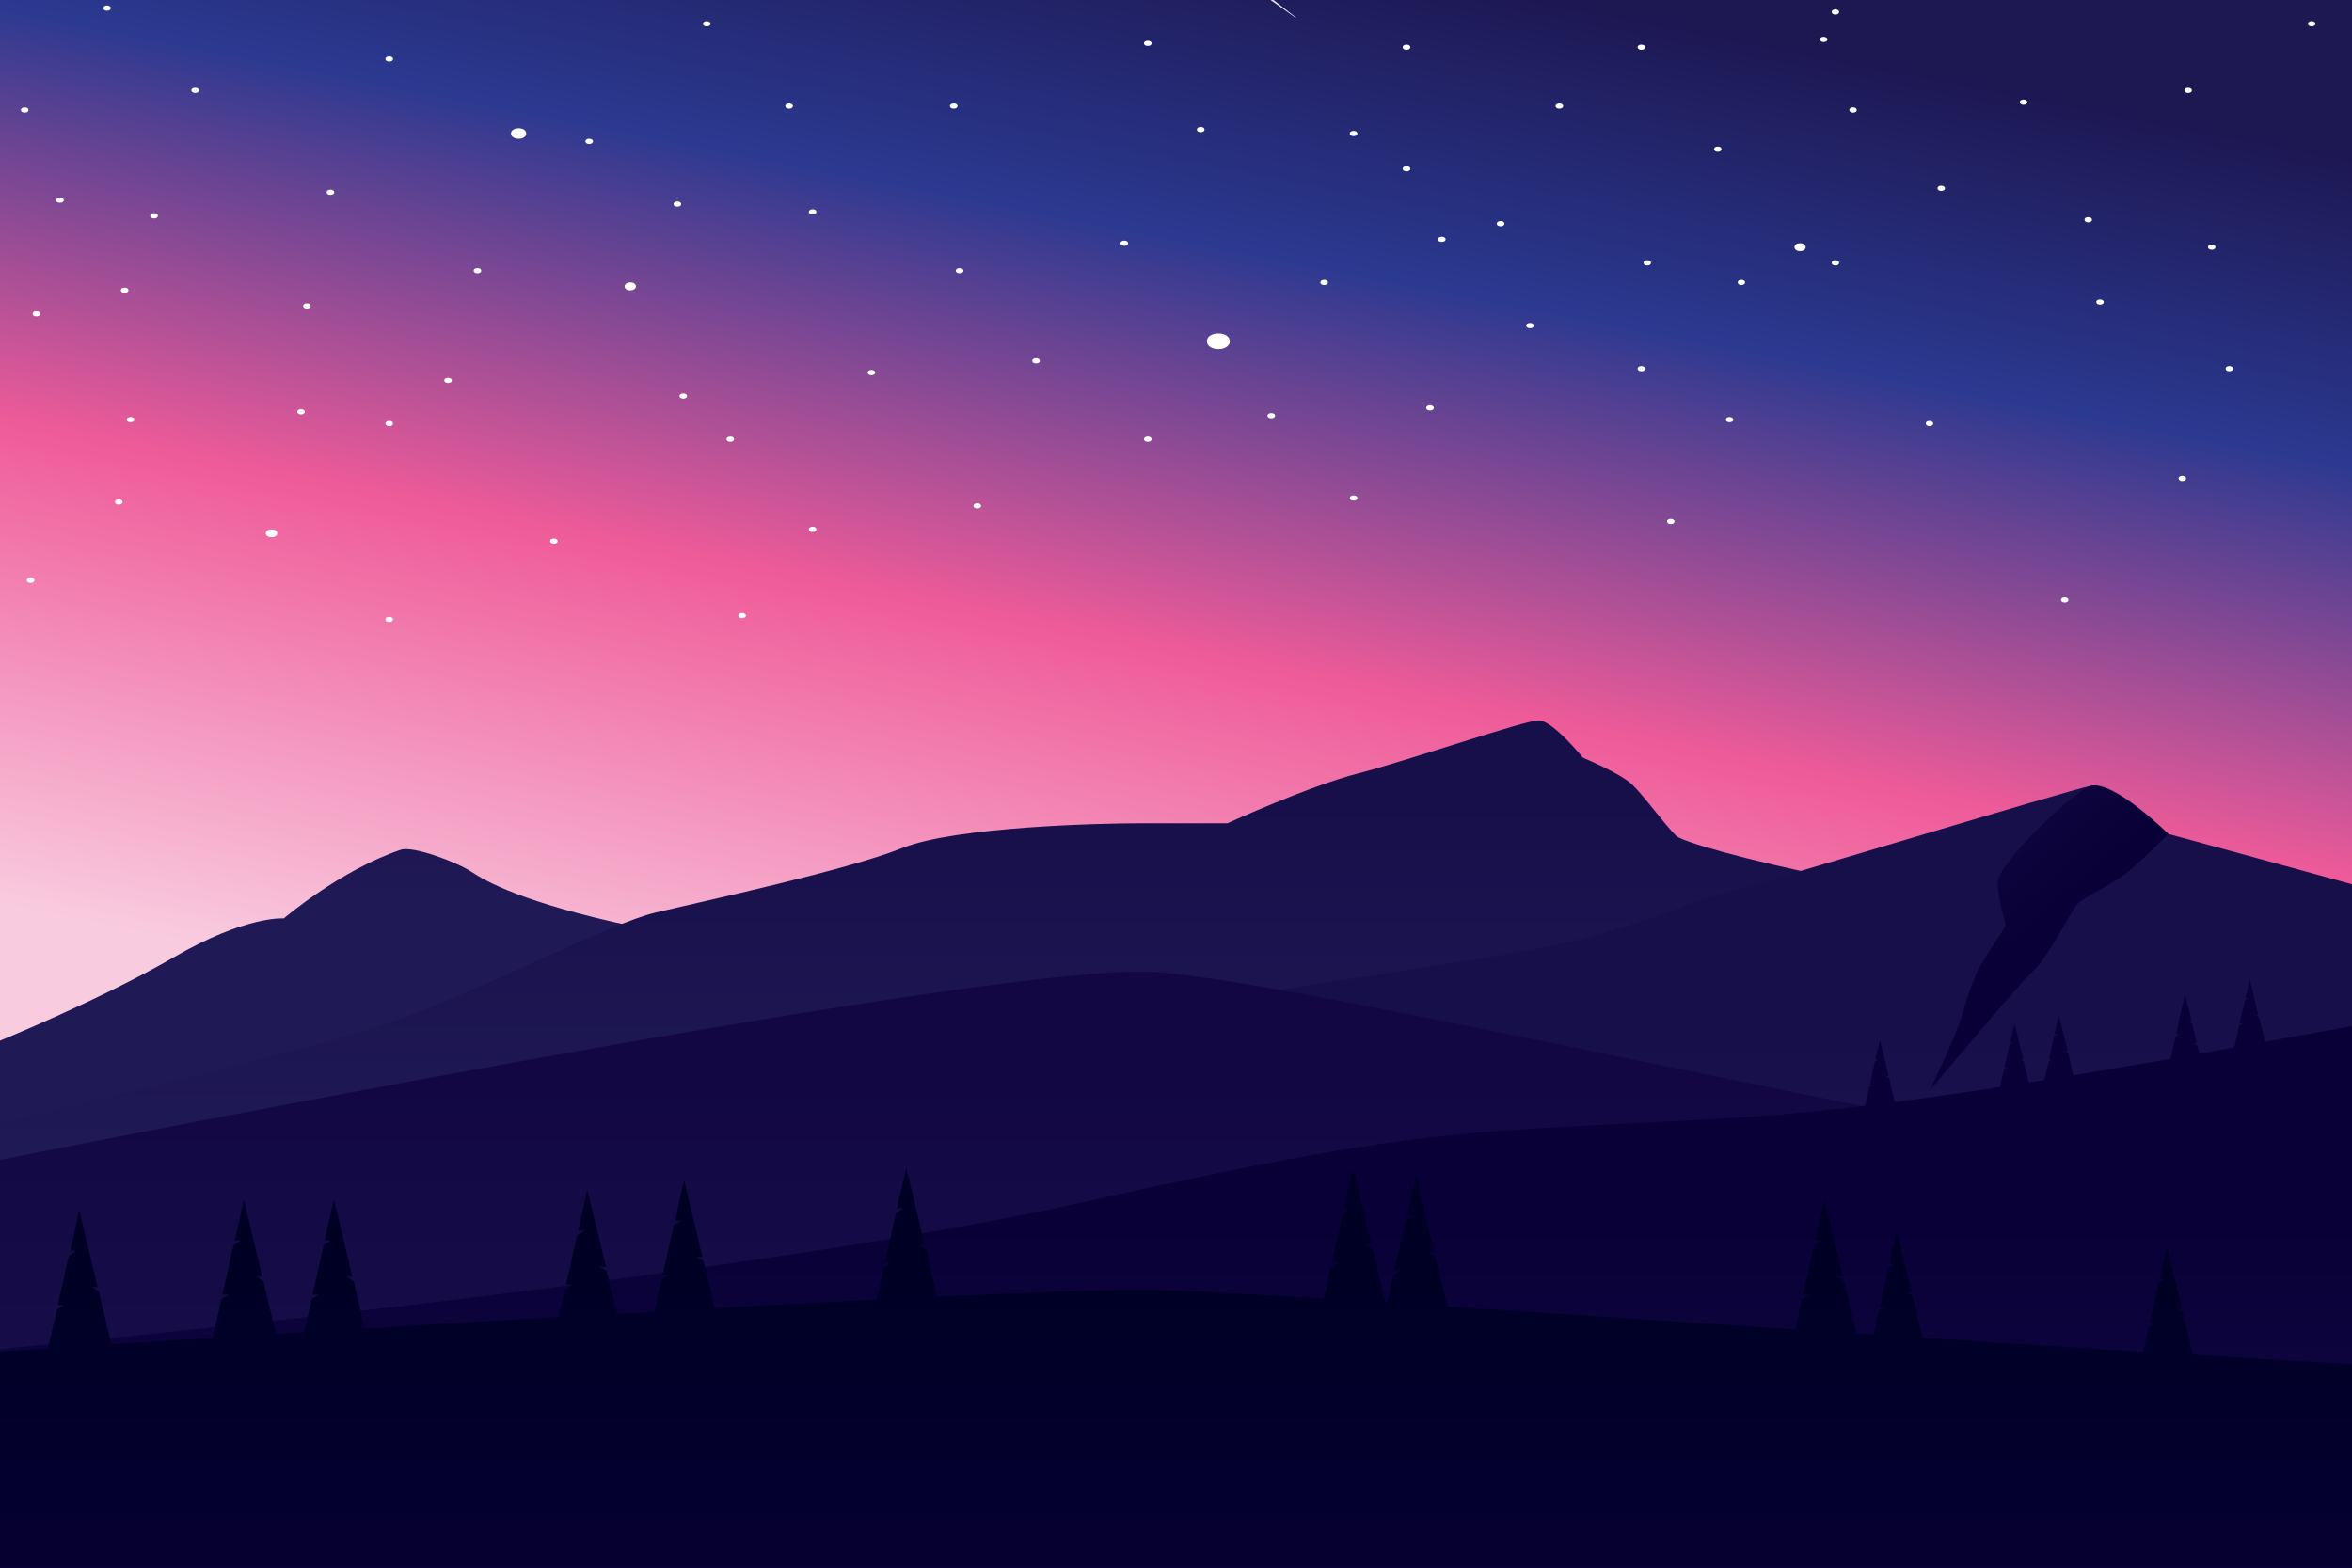 <svg version="1.1" id="el_p7xSZvR-V" preserveAspectRatio="none" xmlns="http://www.w3.org/2000/svg" xmlns:xlink="http://www.w3.org/1999/xlink" x="0px" y="0px" width="900" height="600" viewBox="0 0 600 600" enable-background="new 0 0 800 600" xml:space="preserve"><rect x="0" y="0" width="600" height="600" fill="#333333" stroke="none"/><style>@-webkit-keyframes kf_el_gw6hlZ05fMD_an_lMVMN3qSK{0%{-webkit-transform: translate(11px, 446.9px) rotate(2deg) translate(-11px, -446.9px);transform: translate(11px, 446.9px) rotate(2deg) translate(-11px, -446.9px);}16.67%{-webkit-transform: translate(11px, 446.9px) rotate(1deg) translate(-11px, -446.9px);transform: translate(11px, 446.9px) rotate(1deg) translate(-11px, -446.9px);}33.33%{-webkit-transform: translate(11px, 446.9px) rotate(1deg) translate(-11px, -446.9px);transform: translate(11px, 446.9px) rotate(1deg) translate(-11px, -446.9px);}50%{-webkit-transform: translate(11px, 446.9px) rotate(2deg) translate(-11px, -446.9px);transform: translate(11px, 446.9px) rotate(2deg) translate(-11px, -446.9px);}66.67%{-webkit-transform: translate(11px, 446.9px) rotate(1deg) translate(-11px, -446.9px);transform: translate(11px, 446.9px) rotate(1deg) translate(-11px, -446.9px);}83.33%{-webkit-transform: translate(11px, 446.9px) rotate(1deg) translate(-11px, -446.9px);transform: translate(11px, 446.9px) rotate(1deg) translate(-11px, -446.9px);}100%{-webkit-transform: translate(11px, 446.9px) rotate(2deg) translate(-11px, -446.9px);transform: translate(11px, 446.9px) rotate(2deg) translate(-11px, -446.9px);}}@keyframes kf_el_gw6hlZ05fMD_an_lMVMN3qSK{0%{-webkit-transform: translate(11px, 446.9px) rotate(2deg) translate(-11px, -446.9px);transform: translate(11px, 446.9px) rotate(2deg) translate(-11px, -446.9px);}16.67%{-webkit-transform: translate(11px, 446.9px) rotate(1deg) translate(-11px, -446.9px);transform: translate(11px, 446.9px) rotate(1deg) translate(-11px, -446.9px);}33.33%{-webkit-transform: translate(11px, 446.9px) rotate(1deg) translate(-11px, -446.9px);transform: translate(11px, 446.9px) rotate(1deg) translate(-11px, -446.9px);}50%{-webkit-transform: translate(11px, 446.9px) rotate(2deg) translate(-11px, -446.9px);transform: translate(11px, 446.9px) rotate(2deg) translate(-11px, -446.9px);}66.67%{-webkit-transform: translate(11px, 446.9px) rotate(1deg) translate(-11px, -446.9px);transform: translate(11px, 446.9px) rotate(1deg) translate(-11px, -446.9px);}83.33%{-webkit-transform: translate(11px, 446.9px) rotate(1deg) translate(-11px, -446.9px);transform: translate(11px, 446.9px) rotate(1deg) translate(-11px, -446.9px);}100%{-webkit-transform: translate(11px, 446.9px) rotate(2deg) translate(-11px, -446.9px);transform: translate(11px, 446.9px) rotate(2deg) translate(-11px, -446.9px);}}@-webkit-keyframes kf_el_IZI5iD7qGlQ_an_1xbDr_lMZ{0%{opacity: 1;}25%{opacity: 0.3;}50%{opacity: 1;}75%{opacity: 0.3;}100%{opacity: 1;}}@keyframes kf_el_IZI5iD7qGlQ_an_1xbDr_lMZ{0%{opacity: 1;}25%{opacity: 0.3;}50%{opacity: 1;}75%{opacity: 0.3;}100%{opacity: 1;}}@-webkit-keyframes kf_el_cGp1uaLMPxq_an_TItASdkg4{0%{-webkit-transform: translate(592.3px, 52.3px) translate(-592.3px, -52.3px) translate(-400px, -200px);transform: translate(592.3px, 52.3px) translate(-592.3px, -52.3px) translate(-400px, -200px);}33.33%{-webkit-transform: translate(592.3px, 52.3px) translate(-592.3px, -52.3px) translate(20px, 20px);transform: translate(592.3px, 52.3px) translate(-592.3px, -52.3px) translate(20px, 20px);}100%{-webkit-transform: translate(592.3px, 52.3px) translate(-592.3px, -52.3px) translate(20px, 20px);transform: translate(592.3px, 52.3px) translate(-592.3px, -52.3px) translate(20px, 20px);}}@keyframes kf_el_cGp1uaLMPxq_an_TItASdkg4{0%{-webkit-transform: translate(592.3px, 52.3px) translate(-592.3px, -52.3px) translate(-400px, -200px);transform: translate(592.3px, 52.3px) translate(-592.3px, -52.3px) translate(-400px, -200px);}33.33%{-webkit-transform: translate(592.3px, 52.3px) translate(-592.3px, -52.3px) translate(20px, 20px);transform: translate(592.3px, 52.3px) translate(-592.3px, -52.3px) translate(20px, 20px);}100%{-webkit-transform: translate(592.3px, 52.3px) translate(-592.3px, -52.3px) translate(20px, 20px);transform: translate(592.3px, 52.3px) translate(-592.3px, -52.3px) translate(20px, 20px);}}#el_p7xSZvR-V *{-webkit-animation-duration: 6s;animation-duration: 6s;-webkit-animation-iteration-count: infinite;animation-iteration-count: infinite;-webkit-animation-timing-function: cubic-bezier(0, 0, 1, 1);animation-timing-function: cubic-bezier(0, 0, 1, 1);}#el_QtZuMQfkpt{fill: url(#SVGID_1_);}#el_c8nKTgPM23{fill: url(#SVGID_2_);}#el_bSr_InoH43{fill: url(#SVGID_3_);}#el_PeJar6ExJo{fill: url(#SVGID_4_);}#el_Vk-PzIJwI9{fill: url(#SVGID_5_);}#el_0C8BebtymE{fill: url(#SVGID_6_);}#el_ofRXz0CmBJ{fill: url(#SVGID_7_);}#el_-ARbXu3xpQ{fill: url(#SVGID_8_);}#el_XI9sSAP20Q{fill: url(#SVGID_9_);}#el_W2HO70-D-i{fill: url(#SVGID_10_);}#el_i3WQ_ShlYA{fill: url(#SVGID_11_);}#el_vP2Wcqhulh{fill: url(#SVGID_12_);}#el_7pAxE6EhqLl{fill: url(#SVGID_13_);}#el_nuWA65uM4Fz{fill: url(#SVGID_14_);}#el_4RdtSCjdeG4{fill: url(#SVGID_15_);}#el_b0DfUCm8wK9{fill: url(#SVGID_16_);}#el_zVIHBAs1BYc{fill: url(#SVGID_17_);}#el_N3oUu1oag9F{fill: url(#SVGID_18_);}#el_z_jYIjxyeuw{fill: url(#SVGID_19_);}#el_rzYc4dxALLK{fill: url(#SVGID_20_);}#el_rZZpcTJn2LP{fill: url(#SVGID_21_);}#el_HPGvsh_Z5xt{fill: url(#SVGID_22_);}#el_rKDLaBxeIQ7{fill: url(#SVGID_23_);}#el_82ah-WJchmB{fill: url(#SVGID_24_);}#el_DVkH5LaUgtg{fill: url(#SVGID_25_);}#el_SPDArUhWai_{fill: url(#SVGID_26_);}#el_VyMDGnbQd13{fill: url(#SVGID_27_);}#el_nBhaeQtv2Qb{fill: url(#SVGID_28_);}#el_cGp1uaLMPxq{fill: url(#SVGID_29_);}#el_Xn3twFaPKdp{fill: #FFFFFF;}#el_021gZnjYQky{fill: #FFFFFF;}#el_AsSoA6EUf7Q{fill: #FFFFFF;}#el_Qjtq6wA2VW0{fill: #FFFFFF;}#el_kkEgkVeyJGS{fill: #FFFFFF;}#el_edITAOubeyJ{fill: #FFFFFF;}#el__BhP19qocFz{fill: #FFFFFF;}#el_uGHyDQKNAil{fill: #FFFFFF;}#el_tDInqopc2EE{fill: #FFFFFF;}#el_y52Co4Yf0ij{fill: #FFFFFF;}#el_6U7SmIJoYtI{fill: #FFFFFF;}#el_Doy9LW9iDqW{fill: #FFFFFF;}#el_Rlun8NY7mXx{fill: #FFFFFF;}#el_SdyEfIUZK3a{fill: #FFFFFF;}#el_OCWkAvdH2wE{fill: #FFFFFF;}#el_313-WBSChwM{fill: #FFFFFF;}#el_Lx1TKvW_6O9{fill: #FFFFFF;}#el_OftAcbTshKA{fill: #FFFFFF;}#el_33UEwYEivEc{fill: #FFFFFF;}#el_jVuudAjXkFW{fill: #FFFFFF;}#el_hrWZCyeY7ac{fill: #FFFFFF;}#el_qep5nRRzMCM{fill: #FFFFFF;}#el_FkwS84f1l3r{fill: #FFFFFF;}#el_noKXqrN8iUO{fill: #FFFFFF;}#el_2BIeDV-x2tl{fill: #FFFFFF;}#el_iWqsMLNmHz5{fill: #FFFFFF;}#el_ZcAKvLlIzeE{fill: #FFFFFF;}#el_oZXunlId7pL{fill: #FFFFFF;}#el_1jl779-YUIl{fill: #FFFFFF;}#el_BTZzlQcSzha{fill: #FFFFFF;}#el_UZYK7vCjLQs{fill: #FFFFFF;}#el_owV_vnLoYRJ{fill: #FFFFFF;}#el_8-dH9A1wHd-{fill: #FFFFFF;}#el_k0pk5OoRzxs{fill: #FFFFFF;}#el_rNRO60HG8xm{fill: #FFFFFF;}#el_ZYnz1tcc29T{fill: #FFFFFF;}#el_i6muSdF5LxO{fill: #FFFFFF;}#el_xaYDGeCoIFv{fill: #FFFFFF;}#el_yC3VCAriy6g{fill: #FFFFFF;}#el_stmLYZp-0Vs{fill: #FFFFFF;}#el_0E_XQIKWkz9{fill: #FFFFFF;}#el_L-fm0-bN8PA{fill: #FFFFFF;}#el_KiD0cMGQ3To{fill: #FFFFFF;}#el_yyXEb0XbpwJ{fill: #FFFFFF;}#el_nSRz0xpurZe{fill: #FFFFFF;}#el_YeSz-zmJ7bp{fill: #FFFFFF;}#el_S2-fBwZVjw5{fill: #FFFFFF;}#el_JACiibyiva5{fill: #FFFFFF;}#el_zQ-RS9ehxtw{fill: #FFFFFF;}#el_BTXgBUCSYWN{fill: #FFFFFF;}#el_6ZWDGybHudz{fill: #FFFFFF;}#el_T5bEe_OhLzt{fill: #FFFFFF;}#el_654IL5ciVSI{fill: #FFFFFF;}#el_bCG42Blmy__{fill: #FFFFFF;}#el_zpcsuAkuoxt{fill: #FFFFFF;}#el_lwMthG-sOdg{fill: #FFFFFF;}#el_ORh8n3laVaf{fill: #FFFFFF;}#el_EDn1JdyZbP_{fill: #FFFFFF;}#el_31mXCHSqowQ{fill: #FFFFFF;}#el_q7kWkMyXhMm{fill: #FFFFFF;}#el_8rJhu4p93qw{fill: #FFFFFF;}#el_3Qtl0B6V-wq{fill: #FFFFFF;}#el_4q410qI_C8h{fill: #FFFFFF;}#el_5gfP6T6i4ir{fill: #FFFFFF;}#el_U2nTaLKtZ35{fill: #FFFFFF;}#el_wZNYmgwpBlk{fill: #FFFFFF;}#el_ElVbnTpVHKI{fill: #FFFFFF;}#el_G7LCjPElq7_{fill: #FFFFFF;}#el_2NkPkuCK8cc{fill: #FFFFFF;}#el_tbcPDFS3PS5{fill: #FFFFFF;}#el_8eecesRyahQ{fill: #FFFFFF;}#el_djfA9Vf3rSg{fill: #FFFFFF;}#el_EG56SpBDiDL{fill: #FFFFFF;}#el_vCwftzzKpg8{fill: #FFFFFF;}#el_GjauvLIrDfs{fill: #FFFFFF;}#el_qzRk3MdwQa7{fill: #FFFFFF;}#el_ZJ937-FBXW_{fill: #FFFFFF;}#el_16uvwbAQ6Cy{fill: #FFFFFF;}#el_bg7oHAVQS-F{fill: #FFFFFF;}#el_cWGeWJNyIJw{fill: #FFFFFF;}#el_EznR1IxjoGl{fill: #FFFFFF;}#el_iaORrIuohs-{fill: #FFFFFF;}#el_UqfmS5OvMjC{fill: #FFFFFF;}#el_9ZRPfShz1Bt{fill: #FFFFFF;}#el_vjwEUgmuEZA{fill: #FFFFFF;}#el_HhM1LLZI_xz{fill: #FFFFFF;}#el_t29N-UoChZy{fill: #FFFFFF;}#el_ElryMLlBtZ4{fill: #FFFFFF;}#el_VTHQky3_AtC{fill: #FFFFFF;}#el_3I1fjn4AJYf{fill: #FFFFFF;}#el_wmzT-_ulYJL{fill: #FFFFFF;}#el_eOhBWcrQsLN{fill: #FFFFFF;}#el_sMYSTfbA52T{fill: #FFFFFF;}#el_N3-HzPytwG-{fill: #FFFFFF;}#el_b5Tl0JgjuPw{fill: #FFFFFF;}#el_Vyt8C7S-4vt{fill: #FFFFFF;}#el_L2_0FZqUyDh{fill: #FFFFFF;}#el_ug9MFF-tsk-{fill: #FFFFFF;}#el_cGp1uaLMPxq_an_TItASdkg4{-webkit-animation-fill-mode: none;animation-fill-mode: none;-webkit-transform: translate(592.3px, 52.3px) translate(-592.3px, -52.3px) translate(-400px, -200px);transform: translate(592.3px, 52.3px) translate(-592.3px, -52.3px) translate(-400px, -200px);-webkit-animation-name: kf_el_cGp1uaLMPxq_an_TItASdkg4;animation-name: kf_el_cGp1uaLMPxq_an_TItASdkg4;-webkit-animation-timing-function: cubic-bezier(0, 0, 1, 1);animation-timing-function: cubic-bezier(0, 0, 1, 1);}#el_IZI5iD7qGlQ{-webkit-animation-fill-mode: none;animation-fill-mode: none;-webkit-animation-name: kf_el_IZI5iD7qGlQ_an_1xbDr_lMZ;animation-name: kf_el_IZI5iD7qGlQ_an_1xbDr_lMZ;-webkit-animation-timing-function: cubic-bezier(0, 0, 1, 1);animation-timing-function: cubic-bezier(0, 0, 1, 1);opacity: 1;}#el_gw6hlZ05fMD_an_lMVMN3qSK{-webkit-animation-fill-mode: none;animation-fill-mode: none;-webkit-animation-name: kf_el_gw6hlZ05fMD_an_lMVMN3qSK;animation-name: kf_el_gw6hlZ05fMD_an_lMVMN3qSK;-webkit-animation-timing-function: cubic-bezier(0, 0, 1, 1);animation-timing-function: cubic-bezier(0, 0, 1, 1);-webkit-transform: translate(11px, 446.9px) rotate(2deg) translate(-11px, -446.9px);transform: translate(11px, 446.9px) rotate(2deg) translate(-11px, -446.9px);}</style>
<g id="el_HLvstqwiR4">
	<linearGradient id="SVGID_1_" gradientUnits="userSpaceOnUse" x1="355.865" y1="450.562" x2="481.148" y2="23.172">
		<stop offset="0" style="stop-color:#F9CBDF"/>
		<stop offset="0.398" style="stop-color:#EF5B99"/>
		<stop offset="0.742" style="stop-color:#2B3990"/>
		<stop offset="1" style="stop-color:#1D1752"/>
	</linearGradient>
	<rect width="900" height="600" id="el_QtZuMQfkpt"/>
	<g id="el_Q-lv0_ePll">
		<linearGradient id="SVGID_2_" gradientUnits="userSpaceOnUse" x1="136.845" y1="345.07" x2="136.845" y2="258.015">
			<stop offset="0" style="stop-color:#1F1955"/>
			<stop offset="1" style="stop-color:#170F4A"/>
		</linearGradient>
		<path d="M161.4,354.5c-28.1-9-37.6-17.3-41.2-20.9c-3.6-3.6-14.8-9.9-17.9-8.4&#10;&#9;&#9;&#9;c-15.5,7.8-29.9,26.3-29.9,26.3s-9.6-1.2-28.1,14.9S0,398.3,0,398.3v67.7V600h273.7V411.2C273.7,411.2,189.5,363.5,161.4,354.5z" id="el_c8nKTgPM23"/>
		<linearGradient id="SVGID_3_" gradientUnits="userSpaceOnUse" x1="400" y1="439.565" x2="400" y2="306.01">
			<stop offset="0" style="stop-color:#1F1955"/>
			<stop offset="1" style="stop-color:#170F4A"/>
		</linearGradient>
		<path d="M0,429.8c0,0,78.4-26.9,102.3-40s53.2-36.4,65.1-40.6c11.9-4.2,49-16.3,62.7-24.6&#10;&#9;&#9;&#9;c13.7-8.3,51.4-9.5,60.3-9.5s22.7,0,22.7,0s20.9-14.3,33.4-19.1s42.4-20.3,46-20.3c3.6,0,11.3,14.3,11.3,14.3s9.6,6,12.5,10.2&#10;&#9;&#9;&#9;c3,4.2,8.4,15.5,11.3,19.7s59.7,26.9,143.3,38.8S800,384.4,800,384.4V600H0V429.8z" id="el_bSr_InoH43"/>
		<linearGradient id="SVGID_4_" gradientUnits="userSpaceOnUse" x1="533.56" y1="538.56" x2="533.56" y2="395.87">
			<stop offset="0" style="stop-color:#1F1955"/>
			<stop offset="1" style="stop-color:#170F4A"/>
		</linearGradient>
		<path d="M267.1,392.1c0,0,96.7-21.5,121.8-28.1c25.1-6.6,38.8-17.3,50.8-22.1s87.8-39.4,93.8-41.2&#10;&#9;&#9;&#9;s19.7,18.5,19.7,18.5s64.5,26.3,78.8,32.8c14.3,6.6,49.6,8.4,55.5,6.6s11.9-23.3,17.3-28.1s13.1-13.1,15.5-13.1s10.2,5.4,10.2,5.4&#10;&#9;&#9;&#9;s17.9-24.5,25.1-33.4c7.2-9,44.4-36.4,44.4-36.4v347H267.1V392.1z" id="el_PeJar6ExJo"/>
		<linearGradient id="SVGID_5_" gradientUnits="userSpaceOnUse" x1="400" y1="538.56" x2="400" y2="412.557">
			<stop offset="0" style="stop-color:#170F4A"/>
			<stop offset="1" style="stop-color:#120742"/>
		</linearGradient>
		<path d="M0,443.9c0,0,245.1-73.4,292.1-72S650.9,493.2,800,493.2V600H0V443.9z" id="el_Vk-PzIJwI9"/>
		<g id="el_S08MSUVdyf">
			<linearGradient id="SVGID_6_" gradientUnits="userSpaceOnUse" x1="400" y1="565.558" x2="400" y2="466.563">
				<stop offset="0" style="stop-color:#120742"/>
				<stop offset="1" style="stop-color:#080037"/>
			</linearGradient>
			<path d="M0,516.3c0,0,187.3-26.2,277.3-56.5s98.1-25.9,166.6-32.1c68.5-6.2,181.4-45.2,209.6-47.2&#10;&#9;&#9;&#9;&#9;c28.2-2,146.5-8.7,146.5-8.7V600H0V516.3z" id="el_0C8BebtymE"/>
			<linearGradient id="SVGID_7_" gradientUnits="userSpaceOnUse" x1="557.552" y1="565.558" x2="557.552" y2="466.563">
				<stop offset="0" style="stop-color:#120742"/>
				<stop offset="1" style="stop-color:#080037"/>
			</linearGradient>
			<polygon points="560.6,400.2 560.5,400.2 559.6,399.4 560.4,399.4 559.2,391.7 558.3,390.8 559.1,390.8 &#10;&#9;&#9;&#9;&#9;557.4,380.5 555.1,395.8 555.9,395.8 555,396.7 553.1,409.5 562,409.5 &#9;&#9;&#9;" id="el_ofRXz0CmBJ"/>
			<linearGradient id="SVGID_8_" gradientUnits="userSpaceOnUse" x1="574.058" y1="565.558" x2="574.058" y2="466.563">
				<stop offset="0" style="stop-color:#120742"/>
				<stop offset="1" style="stop-color:#080037"/>
			</linearGradient>
			<polygon points="576.3,389.3 575.4,388.5 576.1,388.5 573.9,374.7 572.8,382 573.6,382 572.7,382.8 &#10;&#9;&#9;&#9;&#9;572.7,382.8 571.3,391.7 572.1,391.7 571.2,392.5 569.6,403.4 578.5,403.4 &#9;&#9;&#9;" id="el_-ARbXu3xpQ"/>
			<linearGradient id="SVGID_9_" gradientUnits="userSpaceOnUse" x1="624.522" y1="565.558" x2="624.522" y2="466.563">
				<stop offset="0" style="stop-color:#120742"/>
				<stop offset="1" style="stop-color:#080037"/>
			</linearGradient>
			<polygon points="626.7,377.4 625.9,376.6 626.6,376.6 624.4,362.7 623.3,370.1 624,370.1 623.2,370.9 &#10;&#9;&#9;&#9;&#9;623.2,370.9 621.8,379.8 622.6,379.8 621.7,380.6 620.1,391.5 629,391.5 &#9;&#9;&#9;" id="el_XI9sSAP20Q"/>
			<linearGradient id="SVGID_10_" gradientUnits="userSpaceOnUse" x1="676.479" y1="565.558" x2="676.479" y2="466.563">
				<stop offset="0" style="stop-color:#120742"/>
				<stop offset="1" style="stop-color:#080037"/>
			</linearGradient>
			<polygon points="678.7,368.7 677.8,367.9 678.6,367.9 676.3,354.1 675.2,361.4 676,361.4 675.1,362.2 &#10;&#9;&#9;&#9;&#9;675.1,362.2 673.8,371.1 674.5,371.1 673.6,371.9 672,382.8 680.9,382.8 &#9;&#9;&#9;" id="el_W2HO70-D-i"/>
			<linearGradient id="SVGID_11_" gradientUnits="userSpaceOnUse" x1="690.514" y1="565.558" x2="690.514" y2="466.563">
				<stop offset="0" style="stop-color:#120742"/>
				<stop offset="1" style="stop-color:#080037"/>
			</linearGradient>
			<polygon points="692.7,368.7 691.9,367.9 692.6,367.9 690.4,354.1 689.3,361.4 690,361.4 689.2,362.2 &#10;&#9;&#9;&#9;&#9;689.1,362.2 687.8,371.1 688.5,371.1 687.7,371.9 686,382.8 695,382.8 &#9;&#9;&#9;" id="el_i3WQ_ShlYA"/>
			<linearGradient id="SVGID_12_" gradientUnits="userSpaceOnUse" x1="730.527" y1="565.558" x2="730.527" y2="466.563">
				<stop offset="0" style="stop-color:#120742"/>
				<stop offset="1" style="stop-color:#080037"/>
			</linearGradient>
			<polygon points="732.7,365.1 731.9,364.3 732.6,364.3 730.4,350.5 729.3,357.8 730,357.8 729.2,358.6 &#10;&#9;&#9;&#9;&#9;729.2,358.6 727.8,367.6 728.6,367.6 727.7,368.4 726.1,379.2 735,379.2 &#9;&#9;&#9;" id="el_vP2Wcqhulh"/>
			<linearGradient id="SVGID_13_" gradientUnits="userSpaceOnUse" x1="525.385" y1="565.558" x2="525.385" y2="466.563">
				<stop offset="0" style="stop-color:#120742"/>
				<stop offset="1" style="stop-color:#080037"/>
			</linearGradient>
			<polygon points="527.6,403.1 526.7,402.3 527.5,402.3 525.2,388.5 524.1,395.8 524.9,395.8 524,396.6 &#10;&#9;&#9;&#9;&#9;524,396.6 522.7,405.6 523.4,405.6 522.6,406.4 520.9,417.2 529.8,417.2 &#9;&#9;&#9;" id="el_7pAxE6EhqLl"/>
			<linearGradient id="SVGID_14_" gradientUnits="userSpaceOnUse" x1="514.038" y1="565.558" x2="514.038" y2="466.563">
				<stop offset="0" style="stop-color:#120742"/>
				<stop offset="1" style="stop-color:#080037"/>
			</linearGradient>
			<polygon points="516.2,406.1 515.4,405.3 516.1,405.3 513.9,391.5 512.8,398.8 513.5,398.8 512.7,399.6 &#10;&#9;&#9;&#9;&#9;512.7,399.6 511.3,408.5 512.1,408.5 511.2,409.3 509.6,420.2 518.5,420.2 &#9;&#9;&#9;" id="el_nuWA65uM4Fz"/>
			<linearGradient id="SVGID_15_" gradientUnits="userSpaceOnUse" x1="479.699" y1="565.558" x2="479.699" y2="466.563">
				<stop offset="0" style="stop-color:#120742"/>
				<stop offset="1" style="stop-color:#080037"/>
			</linearGradient>
			<polygon points="481.9,412.7 481.1,411.9 481.8,411.9 479.6,398 478.4,405.4 479.2,405.4 478.3,406.2 &#10;&#9;&#9;&#9;&#9;478.3,406.2 477,415.1 477.7,415.1 476.9,415.9 475.2,426.8 484.2,426.8 &#9;&#9;&#9;" id="el_4RdtSCjdeG4"/>
		</g>
		<linearGradient id="SVGID_16_" gradientUnits="userSpaceOnUse" x1="483.047" y1="334.853" x2="516.046" y2="360.352">
			<stop offset="0" style="stop-color:#120742"/>
			<stop offset="1" style="stop-color:#080037"/>
		</linearGradient>
		<path d="M509.6,337.8c0.2,7.2,2,15.1,2,16.3c0,1.2-5.8,12.9-7.2,17.8s-2.7,10.2-4,17.2&#10;&#9;&#9;&#9;c-1.3,7-8.1,28.2-8.1,28.2s22-39.5,26.2-45.4c4.2-5.9,9.5-22.4,11.3-25.6c1.8-3.1,9.5-8.1,13-12.5c3.6-4.5,10.3-14.5,10.3-14.5&#10;&#9;&#9;&#9;s-13.7-20.3-19.7-18.5C529.4,302.3,509.4,330.6,509.6,337.8z" id="el_b0DfUCm8wK9"/>
		<g id="el_DWOcz7S_l6u">
			<g id="el_gw6hlZ05fMD_an_lMVMN3qSK" data-animator-group="true" data-animator-type="1"><g id="el_gw6hlZ05fMD">
				<linearGradient id="SVGID_17_" gradientUnits="userSpaceOnUse" x1="20.522" y1="490.562" x2="20.522" y2="657.054">
					<stop offset="0" style="stop-color:#000025"/>
					<stop offset="1" style="stop-color:#080037"/>
				</linearGradient>
				<polygon points="25.2,494.3 23.4,492.6 24.9,492.6 20.2,463.1 17.9,478.7 19.5,478.7 17.6,480.5 &#10;&#9;&#9;&#9;&#9;&#9;17.6,480.4 14.7,499.5 16.3,499.5 14.5,501.2 11,524.3 30,524.3 &#9;&#9;&#9;&#9;" id="el_zVIHBAs1BYc"/>
				<linearGradient id="SVGID_18_" gradientUnits="userSpaceOnUse" x1="62.522" y1="490.562" x2="62.522" y2="657.054">
					<stop offset="0" style="stop-color:#000025"/>
					<stop offset="1" style="stop-color:#080037"/>
				</linearGradient>
				<polygon points="67.2,490.3 65.4,488.6 66.9,488.6 62.2,459.1 59.9,474.7 61.5,474.7 59.6,476.5 &#10;&#9;&#9;&#9;&#9;&#9;59.6,476.4 56.7,495.5 58.3,495.5 56.5,497.2 53,520.3 72,520.3 &#9;&#9;&#9;&#9;" id="el_N3oUu1oag9F"/>
				<linearGradient id="SVGID_19_" gradientUnits="userSpaceOnUse" x1="85.489" y1="490.562" x2="85.489" y2="657.054">
					<stop offset="0" style="stop-color:#000025"/>
					<stop offset="1" style="stop-color:#080037"/>
				</linearGradient>
				<polygon points="90.2,490.3 88.4,488.6 89.9,488.6 85.2,459.1 82.8,474.7 84.4,474.7 82.6,476.5 &#10;&#9;&#9;&#9;&#9;&#9;82.6,476.4 79.7,495.5 81.3,495.5 79.5,497.2 76,520.3 95,520.3 &#9;&#9;&#9;&#9;" id="el_z_jYIjxyeuw"/>
				<linearGradient id="SVGID_20_" gradientUnits="userSpaceOnUse" x1="150.156" y1="490.562" x2="150.156" y2="657.054">
					<stop offset="0" style="stop-color:#000025"/>
					<stop offset="1" style="stop-color:#080037"/>
				</linearGradient>
				<polygon points="154.8,486.5 153,484.8 154.6,484.8 149.8,455.3 147.5,471 149.1,471 147.3,472.7 &#10;&#9;&#9;&#9;&#9;&#9;147.2,472.7 144.4,491.7 146,491.7 144.1,493.4 140.6,516.6 159.7,516.6 &#9;&#9;&#9;&#9;" id="el_rzYc4dxALLK"/>
				<linearGradient id="SVGID_21_" gradientUnits="userSpaceOnUse" x1="174.823" y1="490.562" x2="174.823" y2="657.054">
					<stop offset="0" style="stop-color:#000025"/>
					<stop offset="1" style="stop-color:#080037"/>
				</linearGradient>
				<polygon points="179.5,482.7 177.7,481.1 179.2,481.1 174.5,451.5 172.2,467.2 173.8,467.2 171.9,468.9 &#10;&#9;&#9;&#9;&#9;&#9;171.9,468.9 169,487.9 170.6,487.9 168.8,489.6 165.3,512.8 184.3,512.8 &#9;&#9;&#9;&#9;" id="el_rZZpcTJn2LP"/>
				<linearGradient id="SVGID_22_" gradientUnits="userSpaceOnUse" x1="231.489" y1="490.562" x2="231.489" y2="657.054">
					<stop offset="0" style="stop-color:#000025"/>
					<stop offset="1" style="stop-color:#080037"/>
				</linearGradient>
				<polygon points="236.2,478.1 234.4,476.4 235.9,476.4 231.2,446.9 228.8,462.5 230.4,462.5 228.6,464.3 &#10;&#9;&#9;&#9;&#9;&#9;228.6,464.2 225.7,483.3 227.3,483.3 225.5,485 222,508.1 241,508.1 &#9;&#9;&#9;&#9;" id="el_HPGvsh_Z5xt"/>
				<linearGradient id="SVGID_23_" gradientUnits="userSpaceOnUse" x1="345.489" y1="490.562" x2="345.489" y2="657.054">
					<stop offset="0" style="stop-color:#000025"/>
					<stop offset="1" style="stop-color:#080037"/>
				</linearGradient>
				<polygon points="350.2,478.1 348.4,476.4 349.9,476.4 345.2,446.9 342.8,462.5 344.4,462.5 342.6,464.3 &#10;&#9;&#9;&#9;&#9;&#9;342.6,464.2 339.7,483.3 341.3,483.3 339.5,485 336,508.1 355,508.1 &#9;&#9;&#9;&#9;" id="el_rKDLaBxeIQ7"/>
				<linearGradient id="SVGID_24_" gradientUnits="userSpaceOnUse" x1="361.489" y1="490.562" x2="361.489" y2="657.054">
					<stop offset="0" style="stop-color:#000025"/>
					<stop offset="1" style="stop-color:#080037"/>
				</linearGradient>
				<polygon points="366.2,480.9 364.4,479.2 365.9,479.2 361.2,449.7 358.8,465.4 360.4,465.4 358.6,467.1 &#10;&#9;&#9;&#9;&#9;&#9;358.6,467.1 355.7,486.1 357.3,486.1 355.5,487.8 352,511 371,511 &#9;&#9;&#9;&#9;" id="el_82ah-WJchmB"/>
				<linearGradient id="SVGID_25_" gradientUnits="userSpaceOnUse" x1="465.718" y1="490.562" x2="465.718" y2="657.054">
					<stop offset="0" style="stop-color:#000025"/>
					<stop offset="1" style="stop-color:#080037"/>
				</linearGradient>
				<polygon points="470.4,490.3 468.6,488.6 470.1,488.6 465.4,459.1 463.1,474.7 464.7,474.7 462.8,476.5 &#10;&#9;&#9;&#9;&#9;&#9;462.8,476.4 459.9,495.5 461.5,495.5 459.7,497.2 456.2,520.3 475.2,520.3 &#9;&#9;&#9;&#9;" id="el_DVkH5LaUgtg"/>
				<linearGradient id="SVGID_26_" gradientUnits="userSpaceOnUse" x1="484.162" y1="490.562" x2="484.162" y2="657.054">
					<stop offset="0" style="stop-color:#000025"/>
					<stop offset="1" style="stop-color:#080037"/>
				</linearGradient>
				<polygon points="487.9,496.1 486.5,494.8 487.7,494.8 483.9,471 482,483.6 483.3,483.6 481.8,485 &#10;&#9;&#9;&#9;&#9;&#9;481.8,485 479.5,500.3 480.8,500.3 479.3,501.7 476.5,520.3 491.8,520.3 &#9;&#9;&#9;&#9;" id="el_SPDArUhWai_"/>
				<linearGradient id="SVGID_27_" gradientUnits="userSpaceOnUse" x1="553.055" y1="490.562" x2="553.055" y2="657.054">
					<stop offset="0" style="stop-color:#000025"/>
					<stop offset="1" style="stop-color:#080037"/>
				</linearGradient>
				<polygon points="556.8,502.2 555.4,500.9 556.6,500.9 552.8,477.1 550.9,489.7 552.2,489.7 550.7,491.1 &#10;&#9;&#9;&#9;&#9;&#9;550.7,491.1 548.4,506.4 549.7,506.4 548.2,507.8 545.4,526.4 560.7,526.4 &#9;&#9;&#9;&#9;" id="el_VyMDGnbQd13"/>
			</g></g>
			<linearGradient id="SVGID_28_" gradientUnits="userSpaceOnUse" x1="400" y1="490.562" x2="400" y2="657.054">
				<stop offset="0" style="stop-color:#000025"/>
				<stop offset="1" style="stop-color:#080037"/>
			</linearGradient>
			<path d="M0,517.2c0,0,245.1-24,292.1-23.5s358.8,39.6,507.9,39.6V600H0V517.2z" id="el_nBhaeQtv2Qb"/>
		</g>
	</g>
	
		<linearGradient id="SVGID_29_" gradientUnits="userSpaceOnUse" x1="766.06" y1="170.499" x2="585.617" y2="59.015" gradientTransform="matrix(0.956 0.294 -0.294 0.956 51.69 -175.966)">
		<stop offset="0" style="stop-color:#FFFFFF"/>
		<stop offset="1" style="stop-color:#1D1752;stop-opacity:0"/>
	</linearGradient>
	<g id="el_cGp1uaLMPxq_an_TItASdkg4" data-animator-group="true" data-animator-type="0"><path d="M592.4,52.3c0,0,34.7,38.4,69.5,76.8c8.7,9.6,17.4,19.2,25.5,28.2c4,4.5,8,8.9,11.6,13.1&#10;&#9;&#9;c3.7,4.2,7.2,8.1,10.4,11.8c3.2,3.7,6.1,7,8.7,10c2.6,3,4.8,5.6,6.7,7.7c3.7,4.3,5.8,6.8,5.8,6.8l-0.1,0.1c0,0-2.2-2.4-6.1-6.5&#10;&#9;&#9;c-1.9-2.1-4.3-4.6-6.9-7.5c-2.7-2.9-5.7-6.2-9-9.8c-3.3-3.6-6.8-7.5-10.6-11.6c-3.8-4.1-7.7-8.5-11.7-13&#10;&#9;&#9;c-8.1-9.1-16.6-18.8-25.2-28.5c-34.3-38.8-68.7-77.5-68.7-77.5L592.4,52.3z" id="el_cGp1uaLMPxq"/></g>
	<g id="el_IZI5iD7qGlQ">
		<g id="el_fgpiMSXKP4i">
			<path d="M30.3,193.1c1.3,0,1.3-2,0-2C29,191.1,29,193.1,30.3,193.1L30.3,193.1z" id="el_Xn3twFaPKdp"/>
		</g>
		<g id="el_X8rcRDTnS0u">
			<path d="M99.3,238.1c1.3,0,1.3-2,0-2S98,238.1,99.3,238.1L99.3,238.1z" id="el_021gZnjYQky"/>
		</g>
		<g id="el_jQWO0dnYRxh">
			<path d="M189.3,236.6c1.3,0,1.3-2,0-2C188,234.6,188,236.6,189.3,236.6L189.3,236.6z" id="el_AsSoA6EUf7Q"/>
		</g>
		<g id="el_Uub3C0ZNQko">
			<path d="M141.3,208.1c1.3,0,1.3-2,0-2S140,208.1,141.3,208.1L141.3,208.1z" id="el_Qjtq6wA2VW0"/>
		</g>
		<g id="el_mREqFqJhIAQ">
			<path d="M292.8,169.1c1.3,0,1.3-2,0-2S291.5,169.1,292.8,169.1L292.8,169.1z" id="el_kkEgkVeyJGS"/>
		</g>
		<g id="el_bDKqnBJZ92_">
			<path d="M345.3,191.6c1.3,0,1.3-2,0-2S344,191.6,345.3,191.6L345.3,191.6z" id="el_edITAOubeyJ"/>
		</g>
		<g id="el_wRvZBKputZs">
			<path d="M492.2,163.1c1.3,0,1.3-2,0-2S491,163.1,492.2,163.1L492.2,163.1z" id="el__BhP19qocFz"/>
		</g>
		<g id="el_Jr1OphoQf8h">
			<path d="M418.7,142.1c1.3,0,1.3-2,0-2S417.5,142.1,418.7,142.1L418.7,142.1z" id="el_uGHyDQKNAil"/>
		</g>
		<g id="el_H7Nyti68dCa">
			<path d="M535.7,116.6c1.3,0,1.3-2,0-2S534.5,116.6,535.7,116.6L535.7,116.6z" id="el_tDInqopc2EE"/>
		</g>
		<g id="el_g-BYW1gOV26">
			<path d="M568.7,142.1c1.3,0,1.3-2,0-2S567.5,142.1,568.7,142.1L568.7,142.1z" id="el_y52Co4Yf0ij"/>
		</g>
		<g id="el_zDY45yvDVhV">
			<path d="M426.2,200.6c1.3,0,1.3-2,0-2S425,200.6,426.2,200.6L426.2,200.6z" id="el_6U7SmIJoYtI"/>
		</g>
		<g id="el_mJ2ldwb8LA2">
			<path d="M526.7,230.6c1.3,0,1.3-2,0-2S525.5,230.6,526.7,230.6L526.7,230.6z" id="el_Doy9LW9iDqW"/>
		</g>
		<g id="el_u_PsPOEpHkL">
			<path d="M639.2,212.6c1.3,0,1.3-2,0-2S637.9,212.6,639.2,212.6L639.2,212.6z" id="el_Rlun8NY7mXx"/>
		</g>
		<g id="el_FEufpF4Xy8r">
			<path d="M604.7,187.6c1.9,0,1.9-3,0-3C602.8,184.6,602.8,187.6,604.7,187.6L604.7,187.6z" id="el_SdyEfIUZK3a"/>
		</g>
		<g id="el_OJRXxi190GQ">
			<path d="M754.7,130.6c1.9,0,1.9-3,0-3C752.8,127.6,752.8,130.6,754.7,130.6L754.7,130.6z" id="el_OCWkAvdH2wE"/>
		</g>
		<g id="el_M-HV-GlNnhM">
			<path d="M789.2,163.1c1.3,0,1.3-2,0-2S787.9,163.1,789.2,163.1L789.2,163.1z" id="el_313-WBSChwM"/>
		</g>
		<g id="el_X6bATtrIZyP">
			<path d="M702.2,160.1c1.3,0,1.3-2,0-2S700.9,160.1,702.2,160.1L702.2,160.1z" id="el_Lx1TKvW_6O9"/>
		</g>
		<g id="el_xlCQ6uoUzls">
			<path d="M780.2,52.1c1.3,0,1.3-2,0-2C778.9,50.1,778.9,52.1,780.2,52.1L780.2,52.1z" id="el_OftAcbTshKA"/>
		</g>
		<g id="el_JqAMMpcjp6U">
			<path d="M745.7,92.1c2.6,0,2.6-4,0-4S743.2,92.1,745.7,92.1L745.7,92.1z" id="el_33UEwYEivEc"/>
		</g>
		<g id="el_hMn0vMcO_D0">
			<path d="M615.2,113.6c1.3,0,1.3-2,0-2S613.9,113.6,615.2,113.6L615.2,113.6z" id="el_jVuudAjXkFW"/>
		</g>
		<g id="el_fWp6J5mXyQY">
			<path d="M532.7,85.1c1.3,0,1.3-2,0-2S531.5,85.1,532.7,85.1L532.7,85.1z" id="el_hrWZCyeY7ac"/>
		</g>
		<g id="el_JnMf4oTjTl_">
			<path d="M468.2,101.6c1.3,0,1.3-2,0-2S467,101.6,468.2,101.6L468.2,101.6z" id="el_qep5nRRzMCM"/>
		</g>
		<g id="el_c_a6TP_x3uC">
			<path d="M459.2,96.1c1.9,0,1.9-3,0-3S457.3,96.1,459.2,96.1L459.2,96.1z" id="el_FkwS84f1l3r"/>
		</g>
		<g id="el_tGMrVpxXpmN">
			<path d="M444.2,109.1c1.3,0,1.3-2,0-2C443,107.1,443,109.1,444.2,109.1L444.2,109.1z" id="el_noKXqrN8iUO"/>
		</g>
		<g id="el_13hUiDSEylu">
			<path d="M390.3,125.6c1.3,0,1.3-2,0-2S389,125.6,390.3,125.6L390.3,125.6z" id="el_2BIeDV-x2tl"/>
		</g>
		<g id="el_bxPTDGTm62p">
			<path d="M337.8,109.1c1.3,0,1.3-2,0-2S336.5,109.1,337.8,109.1L337.8,109.1z" id="el_iWqsMLNmHz5"/>
		</g>
		<g id="el_DksEYMZ5RHI">
			<path d="M310.8,133.6c3.9,0,3.9-6,0-6S306.9,133.6,310.8,133.6L310.8,133.6z" id="el_ZcAKvLlIzeE"/>
		</g>
		<g id="el_1LK0Kpiibem">
			<path d="M364.8,157.1c1.3,0,1.3-2,0-2S363.5,157.1,364.8,157.1L364.8,157.1z" id="el_oZXunlId7pL"/>
		</g>
		<g id="el_D6heXfvg81_">
			<path d="M324.3,160.1c1.3,0,1.3-2,0-2S323,160.1,324.3,160.1L324.3,160.1z" id="el_1jl779-YUIl"/>
		</g>
		<g id="el_pEeUIdazi8A">
			<path d="M264.3,139.1c1.3,0,1.3-2,0-2S263,139.1,264.3,139.1L264.3,139.1z" id="el_BTZzlQcSzha"/>
		</g>
		<g id="el_K9kIxrrQUp3">
			<path d="M244.8,104.6c1.3,0,1.3-2,0-2S243.5,104.6,244.8,104.6L244.8,104.6z" id="el_UZYK7vCjLQs"/>
		</g>
		<g id="el_a4L69sidGKA">
			<path d="M186.3,169.1c1.3,0,1.3-2,0-2C185,167.1,185,169.1,186.3,169.1L186.3,169.1z" id="el_owV_vnLoYRJ"/>
		</g>
		<g id="el_lpnba_832c1">
			<path d="M249.3,194.6c1.3,0,1.3-2,0-2S248,194.6,249.3,194.6L249.3,194.6z" id="el_8-dH9A1wHd-"/>
		</g>
		<g id="el_GhSOZNgLASo">
			<path d="M207.3,203.6c1.3,0,1.3-2,0-2C206,201.6,206,203.6,207.3,203.6L207.3,203.6z" id="el_k0pk5OoRzxs"/>
		</g>
		<g id="el_zDsHNQv-XLY">
			<path d="M174.3,152.6c1.3,0,1.3-2,0-2S173,152.6,174.3,152.6L174.3,152.6z" id="el_rNRO60HG8xm"/>
		</g>
		<g id="el__0s2aOPLqz6">
			<path d="M114.3,146.6c1.3,0,1.3-2,0-2C113,144.6,113,146.6,114.3,146.6L114.3,146.6z" id="el_ZYnz1tcc29T"/>
		</g>
		<g id="el_L__PsfLInOe">
			<path d="M222.3,143.6c1.3,0,1.3-2,0-2C221,141.6,221,143.6,222.3,143.6L222.3,143.6z" id="el_i6muSdF5LxO"/>
		</g>
		<g id="el_GpJjBP7xZx6">
			<path d="M160.8,111.1c1.9,0,1.9-3,0-3S158.8,111.1,160.8,111.1L160.8,111.1z" id="el_xaYDGeCoIFv"/>
		</g>
		<g id="el_WVWpqnxki-y">
			<path d="M78.3,118.1c1.3,0,1.3-2,0-2C77,116.1,77,118.1,78.3,118.1L78.3,118.1z" id="el_yC3VCAriy6g"/>
		</g>
		<g id="el_QjafZoA0a-C">
			<path d="M76.8,158.6c1.3,0,1.3-2,0-2C75.5,156.6,75.5,158.6,76.8,158.6L76.8,158.6z" id="el_stmLYZp-0Vs"/>
		</g>
		<g id="el_W6ViFdgPhbo">
			<path d="M99.3,163.1c1.3,0,1.3-2,0-2S98,163.1,99.3,163.1L99.3,163.1z" id="el_0E_XQIKWkz9"/>
		</g>
		<g id="el_Enep662CNa0">
			<path d="M31.8,112.1c1.3,0,1.3-2,0-2S30.5,112.1,31.8,112.1L31.8,112.1z" id="el_L-fm0-bN8PA"/>
		</g>
		<g id="el_CdPa-7KUGhW">
			<path d="M9.3,121.1c1.3,0,1.3-2,0-2S8,121.1,9.3,121.1L9.3,121.1z" id="el_KiD0cMGQ3To"/>
		</g>
		<g id="el_BQBeIQ6HRV-">
			<path d="M15.3,77.6c1.3,0,1.3-2,0-2S14,77.6,15.3,77.6L15.3,77.6z" id="el_yyXEb0XbpwJ"/>
		</g>
		<g id="el_UczmNtq4-tx">
			<path d="M121.8,104.6c1.3,0,1.3-2,0-2C120.5,102.6,120.5,104.6,121.8,104.6L121.8,104.6z" id="el_nSRz0xpurZe"/>
		</g>
		<g id="el_bt-4Wk-Ujzq">
			<path d="M207.3,82.1c1.3,0,1.3-2,0-2C206,80.1,206,82.1,207.3,82.1L207.3,82.1z" id="el_YeSz-zmJ7bp"/>
		</g>
		<g id="el_GLctZNqJRpq">
			<path d="M286.8,94.1c1.3,0,1.3-2,0-2C285.5,92.1,285.5,94.1,286.8,94.1L286.8,94.1z" id="el_S2-fBwZVjw5"/>
		</g>
		<g id="el_YkVc_gXzeS5">
			<path d="M367.8,92.6c1.3,0,1.3-2,0-2S366.5,92.6,367.8,92.6L367.8,92.6z" id="el_JACiibyiva5"/>
		</g>
		<g id="el_DHA5JVX2xoB">
			<path d="M382.8,86.6c1.3,0,1.3-2,0-2S381.5,86.6,382.8,86.6L382.8,86.6z" id="el_zQ-RS9ehxtw"/>
		</g>
		<g id="el_XH-bueoXWxw">
			<path d="M420.2,101.6c1.3,0,1.3-2,0-2S419,101.6,420.2,101.6L420.2,101.6z" id="el_BTXgBUCSYWN"/>
		</g>
		<g id="el_0SJPGXis1Qu">
			<path d="M495.2,73.1c1.3,0,1.3-2,0-2S494,73.1,495.2,73.1L495.2,73.1z" id="el_6ZWDGybHudz"/>
		</g>
		<g id="el_Ho3Riia37xK">
			<path d="M564.2,95.6c1.3,0,1.3-2,0-2S563,95.6,564.2,95.6L564.2,95.6z" id="el_T5bEe_OhLzt"/>
		</g>
		<g id="el_gmM2oU5AnfM">
			<path d="M633.2,74.6c1.3,0,1.3-2,0-2S631.9,74.6,633.2,74.6L633.2,74.6z" id="el_654IL5ciVSI"/>
		</g>
		<g id="el_qd9uC8I6biu">
			<path d="M682.7,103.1c1.3,0,1.3-2,0-2S681.4,103.1,682.7,103.1L682.7,103.1z" id="el_bCG42Blmy__"/>
		</g>
		<g id="el_MWyEqL5LA7P">
			<path d="M762.2,103.1c1.3,0,1.3-2,0-2S760.9,103.1,762.2,103.1L762.2,103.1z" id="el_zpcsuAkuoxt"/>
		</g>
		<g id="el_Bw-qDypNtXL">
			<path d="M768.2,121.1c1.3,0,1.3-2,0-2S766.9,121.1,768.2,121.1L768.2,121.1z" id="el_lwMthG-sOdg"/>
		</g>
		<g id="el_lxJZdETXinB">
			<path d="M556.7,184.1c1.3,0,1.3-2,0-2S555.5,184.1,556.7,184.1L556.7,184.1z" id="el_ORh8n3laVaf"/>
		</g>
		<g id="el_tizpt2MjcgC">
			<path d="M441.2,161.6c1.3,0,1.3-2,0-2S440,161.6,441.2,161.6L441.2,161.6z" id="el_EDn1JdyZbP_"/>
		</g>
		<g id="el_CTc4NvKW3JU">
			<path d="M640.7,151.1c1.3,0,1.3-2,0-2S639.4,151.1,640.7,151.1L640.7,151.1z" id="el_31mXCHSqowQ"/>
		</g>
		<g id="el_CNbVOJlTbbN">
			<path d="M736.7,169.1c1.3,0,1.3-2,0-2S735.4,169.1,736.7,169.1L736.7,169.1z" id="el_q7kWkMyXhMm"/>
		</g>
		<g id="el_zP90_YfnomJ">
			<path d="M780.2,187.1c1.3,0,1.3-2,0-2C778.9,185.1,778.9,187.1,780.2,187.1L780.2,187.1z" id="el_8rJhu4p93qw"/>
		</g>
		<g id="el_aP6EhKF1o3y">
			<path d="M69.3,205.6c1.9,0,1.9-3,0-3C67.3,202.6,67.3,205.6,69.3,205.6L69.3,205.6z" id="el_3Qtl0B6V-wq"/>
		</g>
		<g id="el_5lMVaOfEuwa">
			<path d="M7.8,223.1c1.3,0,1.3-2,0-2S6.5,223.1,7.8,223.1L7.8,223.1z" id="el_4q410qI_C8h"/>
		</g>
		<g id="el_dlEPhkIOLDl">
			<path d="M33.3,161.6c1.3,0,1.3-2,0-2C32,159.6,32,161.6,33.3,161.6L33.3,161.6z" id="el_5gfP6T6i4ir"/>
		</g>
		<g id="el_y--bN7b8QoQ">
			<path d="M84.3,74.6c1.3,0,1.3-2,0-2C83,72.6,83,74.6,84.3,74.6L84.3,74.6z" id="el_U2nTaLKtZ35"/>
		</g>
		<g id="el_xTtFagkh5GB">
			<path d="M99.3,23.6c1.3,0,1.3-2,0-2S98,23.6,99.3,23.6L99.3,23.6z" id="el_wZNYmgwpBlk"/>
		</g>
		<g id="el_7liE_vSPBan">
			<path d="M49.8,35.6c1.3,0,1.3-2,0-2C48.5,33.6,48.5,35.6,49.8,35.6L49.8,35.6z" id="el_ElVbnTpVHKI"/>
		</g>
		<g id="el_bxMyNr-8mVA">
			<path d="M27.3,4.1c1.3,0,1.3-2,0-2S26,4.1,27.3,4.1L27.3,4.1z" id="el_G7LCjPElq7_"/>
		</g>
		<g id="el_qJU5Revb3g3">
			<path d="M180.3,10.1c1.3,0,1.3-2,0-2S179,10.1,180.3,10.1L180.3,10.1z" id="el_2NkPkuCK8cc"/>
		</g>
		<g id="el_lzifEzqs0Q0">
			<path d="M132.3,53.1c2.6,0,2.6-4,0-4C129.7,49.1,129.7,53.1,132.3,53.1L132.3,53.1z" id="el_tbcPDFS3PS5"/>
		</g>
		<g id="el_wE5lV3IY_AO">
			<path d="M150.3,55.1c1.3,0,1.3-2,0-2C149,53.1,149,55.1,150.3,55.1L150.3,55.1z" id="el_8eecesRyahQ"/>
		</g>
		<g id="el_kLBd0yb3opG">
			<path d="M172.8,79.1c1.3,0,1.3-2,0-2C171.5,77.1,171.5,79.1,172.8,79.1L172.8,79.1z" id="el_djfA9Vf3rSg"/>
		</g>
		<g id="el_q-y_IDk_pso">
			<path d="M243.3,41.6c1.3,0,1.3-2,0-2C242,39.6,242,41.6,243.3,41.6L243.3,41.6z" id="el_EG56SpBDiDL"/>
		</g>
		<g id="el_Qlcd67YiOmE">
			<path d="M201.3,41.6c1.3,0,1.3-2,0-2S200,41.6,201.3,41.6L201.3,41.6z" id="el_vCwftzzKpg8"/>
		</g>
		<g id="el_6dt-tdEbi84">
			<path d="M292.8,17.6c1.3,0,1.3-2,0-2S291.5,17.6,292.8,17.6L292.8,17.6z" id="el_GjauvLIrDfs"/>
		</g>
		<g id="el_ms9-Dq5Rilg">
			<path d="M306.3,50.6c1.3,0,1.3-2,0-2S305,50.6,306.3,50.6L306.3,50.6z" id="el_qzRk3MdwQa7"/>
		</g>
		<g id="el_lqH7Ptv0am2">
			<path d="M358.8,65.6c1.3,0,1.3-2,0-2S357.5,65.6,358.8,65.6L358.8,65.6z" id="el_ZJ937-FBXW_"/>
		</g>
		<g id="el_co59Qu1moj-">
			<path d="M345.3,52.1c1.3,0,1.3-2,0-2S344,52.1,345.3,52.1L345.3,52.1z" id="el_16uvwbAQ6Cy"/>
		</g>
		<g id="el_8KfPakJCV78">
			<path d="M418.7,19.1c1.3,0,1.3-2,0-2S417.5,19.1,418.7,19.1L418.7,19.1z" id="el_bg7oHAVQS-F"/>
		</g>
		<g id="el_HjWbWeVQUVg">
			<path d="M397.8,41.6c1.3,0,1.3-2,0-2S396.5,41.6,397.8,41.6L397.8,41.6z" id="el_cWGeWJNyIJw"/>
		</g>
		<g id="el_-ngZGrq0Chs">
			<path d="M472.7,43.1c1.3,0,1.3-2,0-2S471.5,43.1,472.7,43.1L472.7,43.1z" id="el_EznR1IxjoGl"/>
		</g>
		<g id="el_HAinAb19j8A">
			<path d="M438.2,58.1c1.3,0,1.3-2,0-2S437,58.1,438.2,58.1L438.2,58.1z" id="el_iaORrIuohs-"/>
		</g>
		<g id="el_kBqjX4dhXoS">
			<path d="M358.8,19.1c1.3,0,1.3-2,0-2S357.5,19.1,358.8,19.1L358.8,19.1z" id="el_UqfmS5OvMjC"/>
		</g>
		<g id="el_w2bAVzEX14C">
			<path d="M468.2,5.6c1.3,0,1.3-2,0-2S467,5.6,468.2,5.6L468.2,5.6z" id="el_9ZRPfShz1Bt"/>
		</g>
		<g id="el_skFuO50RYQ3">
			<path d="M465.2,16.1c1.3,0,1.3-2,0-2S464,16.1,465.2,16.1L465.2,16.1z" id="el_vjwEUgmuEZA"/>
		</g>
		<g id="el_6ZILYNwipW9">
			<path d="M516.2,40.1c1.3,0,1.3-2,0-2S515,40.1,516.2,40.1L516.2,40.1z" id="el_HhM1LLZI_xz"/>
		</g>
		<g id="el_5CxY5m1HAaK">
			<path d="M589.7,10.1c1.3,0,1.3-2,0-2S588.5,10.1,589.7,10.1L589.7,10.1z" id="el_t29N-UoChZy"/>
		</g>
		<g id="el_sMUaEdnbijc">
			<path d="M558.2,35.6c1.3,0,1.3-2,0-2S557,35.6,558.2,35.6L558.2,35.6z" id="el_ElryMLlBtZ4"/>
		</g>
		<g id="el_H_ykf6EW_gC">
			<path d="M642.2,41.6c1.3,0,1.3-2,0-2S640.9,41.6,642.2,41.6L642.2,41.6z" id="el_VTHQky3_AtC"/>
		</g>
		<g id="el_gBaNzQFFvsJ">
			<path d="M744.2,11.6c1.3,0,1.3-2,0-2S742.9,11.6,744.2,11.6L744.2,11.6z" id="el_3I1fjn4AJYf"/>
		</g>
		<g id="el_rsfuXxTvZaa">
			<path d="M699.2,37.1c1.3,0,1.3-2,0-2S697.9,37.1,699.2,37.1L699.2,37.1z" id="el_wmzT-_ulYJL"/>
		</g>
		<g id="el_EsJBTMgwYJr">
			<path d="M696.2,53.6c1.3,0,1.3-2,0-2S694.9,53.6,696.2,53.6L696.2,53.6z" id="el_eOhBWcrQsLN"/>
		</g>
		<g id="el_NOYes9580X7">
			<path d="M745.7,50.6c1.3,0,1.3-2,0-2S744.4,50.6,745.7,50.6L745.7,50.6z" id="el_sMYSTfbA52T"/>
		</g>
		<g id="el_hRLO10_CfLZ">
			<path d="M793.7,10.1c1.3,0,1.3-2,0-2S792.4,10.1,793.7,10.1L793.7,10.1z" id="el_N3-HzPytwG-"/>
		</g>
		<g id="el_2QvoOtbC4fL">
			<path d="M792.2,91.1c1.3,0,1.3-2,0-2S790.9,91.1,792.2,91.1L792.2,91.1z" id="el_b5Tl0JgjuPw"/>
		</g>
		<g id="el_GlYe2G9lQTt">
			<path d="M39.3,83.6c1.3,0,1.3-2,0-2C38,81.6,38,83.6,39.3,83.6L39.3,83.6z" id="el_Vyt8C7S-4vt"/>
		</g>
		<g id="el_jc8WgoDOKNr">
			<path d="M6.3,43.1c1.3,0,1.3-2,0-2S5,43.1,6.3,43.1L6.3,43.1z" id="el_L2_0FZqUyDh"/>
		</g>
		<g id="el_Wrc8R9bVb-R">
			<path d="M643.7,10.6c1.9,0,1.9-3,0-3C641.8,7.6,641.8,10.6,643.7,10.6L643.7,10.6z" id="el_ug9MFF-tsk-"/>
		</g>
	</g>
</g>
</svg>